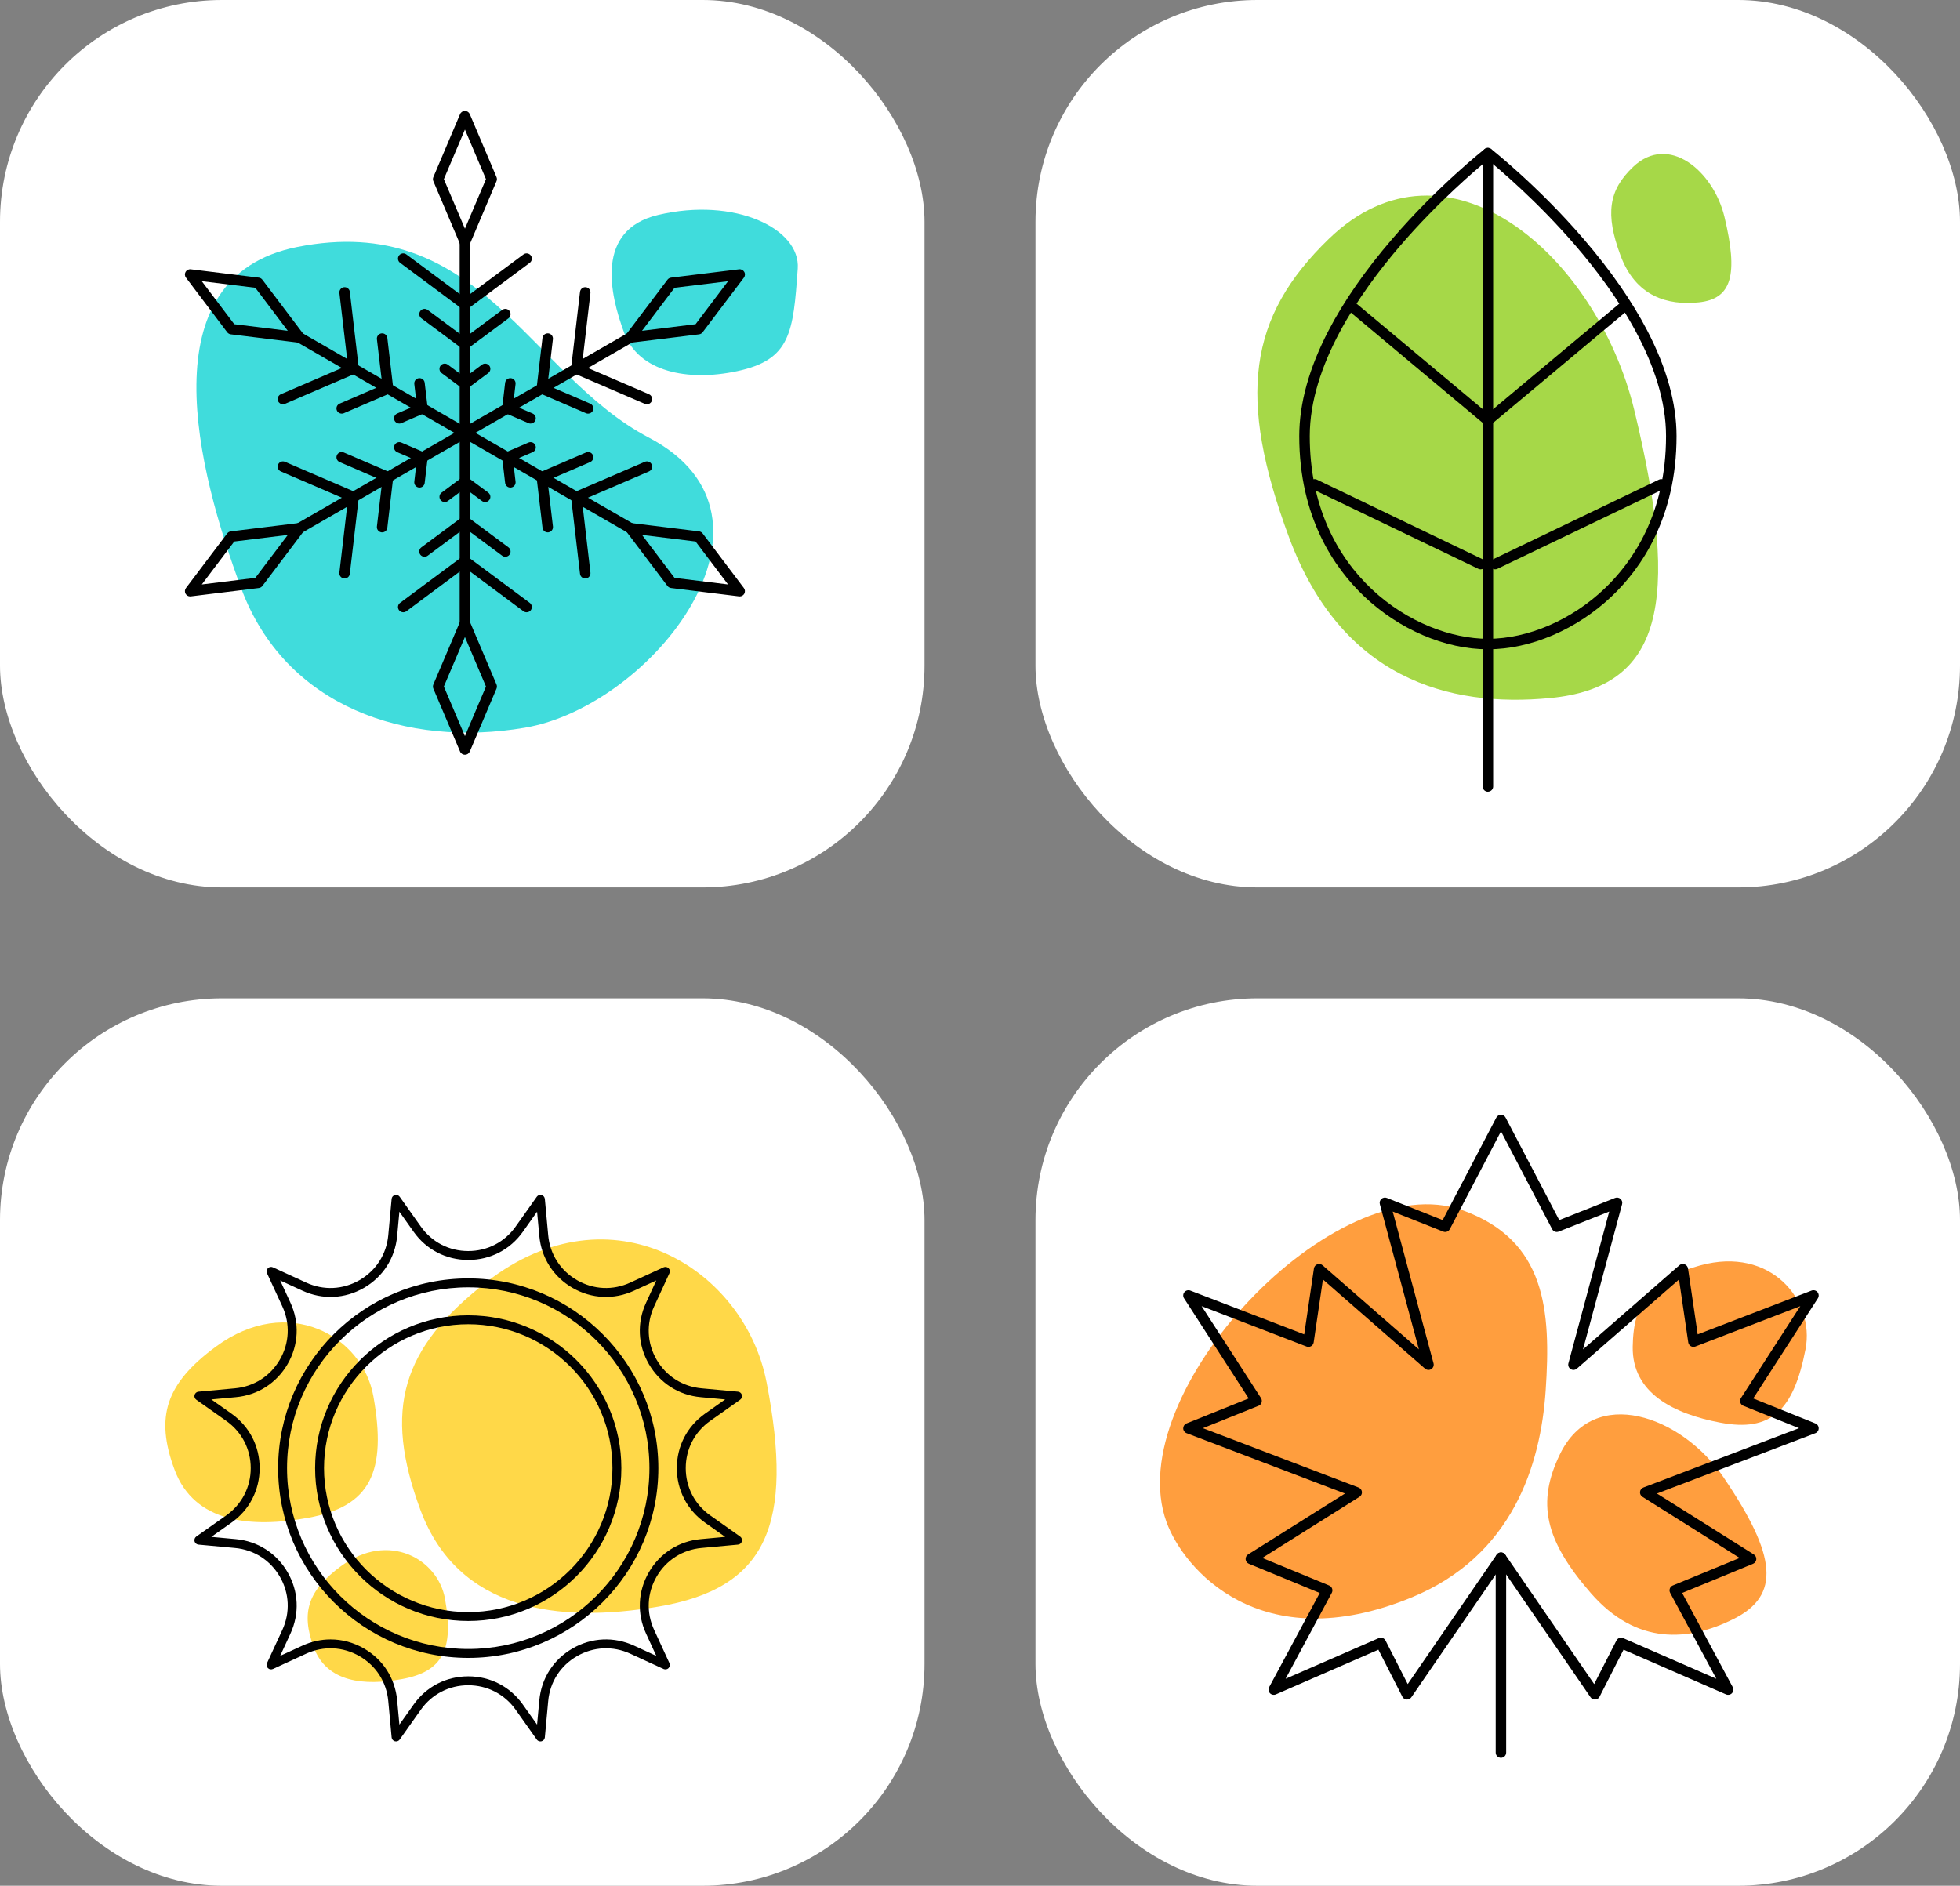 <svg width="53" height="51" viewBox="0 0 53 51" fill="none" xmlns="http://www.w3.org/2000/svg">
<rect x="0" y="0" width="53" height="51" fill="#808080" stroke="none"/>
<rect x="28" width="25" height="24" rx="6" fill="white"/>
<rect width="25" height="24" rx="6" fill="white"/>
<path d="M17.547 11.836C21.657 13.991 17.64 19.096 14.192 19.681C10.992 20.225 7.716 19.122 6.524 15.915C5.334 12.709 3.978 7.491 8.032 6.681C12.963 5.697 14.313 10.14 17.547 11.836H17.547Z" fill="#40DCDC"/>
<path d="M21.572 7.264C21.45 8.998 21.379 9.73 19.933 10.038C18.59 10.325 17.269 10.054 16.878 9.001C16.487 7.948 16.092 6.217 17.796 5.813C19.869 5.322 21.647 6.182 21.572 7.264V7.264Z" fill="#40DCDC"/>
<path d="M12.572 11.848C12.493 11.848 12.43 11.784 12.43 11.706V6.393C12.43 6.314 12.494 6.251 12.572 6.251C12.65 6.251 12.714 6.315 12.714 6.393V11.706C12.714 11.784 12.65 11.848 12.572 11.848Z" fill="black"/>
<path d="M12.572 8.376C12.542 8.376 12.513 8.367 12.487 8.348L10.819 7.108C10.756 7.061 10.743 6.972 10.79 6.91C10.837 6.847 10.926 6.834 10.989 6.881L12.657 8.12C12.72 8.167 12.733 8.256 12.686 8.319C12.658 8.356 12.615 8.376 12.572 8.376Z" fill="black"/>
<path d="M12.572 9.449C12.542 9.449 12.513 9.44 12.487 9.421L11.395 8.609C11.332 8.562 11.319 8.474 11.366 8.411C11.412 8.348 11.502 8.335 11.564 8.382L12.657 9.194C12.72 9.241 12.733 9.33 12.686 9.392C12.658 9.43 12.615 9.449 12.572 9.449Z" fill="black"/>
<path d="M12.572 10.523C12.542 10.523 12.513 10.514 12.487 10.495L11.941 10.089C11.878 10.042 11.865 9.953 11.912 9.891C11.959 9.828 12.048 9.815 12.11 9.862L12.657 10.268C12.72 10.315 12.733 10.403 12.686 10.466C12.658 10.504 12.615 10.523 12.572 10.523Z" fill="black"/>
<path d="M12.572 8.376C12.529 8.376 12.486 8.356 12.458 8.319C12.411 8.256 12.424 8.167 12.487 8.12L14.155 6.881C14.218 6.834 14.307 6.847 14.354 6.91C14.401 6.972 14.387 7.061 14.325 7.108L12.657 8.348C12.631 8.367 12.602 8.376 12.572 8.376Z" fill="black"/>
<path d="M12.572 9.449C12.529 9.449 12.486 9.43 12.458 9.392C12.411 9.33 12.424 9.241 12.487 9.194L13.58 8.382C13.643 8.335 13.732 8.348 13.778 8.411C13.825 8.474 13.812 8.562 13.749 8.609L12.657 9.421C12.631 9.44 12.602 9.449 12.572 9.449Z" fill="black"/>
<path d="M12.572 10.523C12.529 10.523 12.486 10.503 12.458 10.466C12.411 10.403 12.424 10.315 12.487 10.268L13.034 9.862C13.096 9.815 13.185 9.828 13.232 9.891C13.279 9.953 13.266 10.042 13.203 10.089L12.657 10.495C12.631 10.514 12.602 10.523 12.572 10.523Z" fill="black"/>
<path d="M12.572 6.69C12.515 6.69 12.463 6.656 12.441 6.604L11.718 4.9C11.703 4.865 11.703 4.825 11.718 4.79L12.441 3.086C12.463 3.034 12.515 3 12.572 3C12.629 3 12.68 3.034 12.703 3.086L13.426 4.79C13.441 4.825 13.441 4.865 13.426 4.9L12.703 6.604C12.68 6.656 12.629 6.69 12.572 6.69ZM12.002 4.845L12.572 6.185L13.141 4.845L12.572 3.504L12.002 4.845Z" fill="black"/>
<path d="M12.572 11.848C12.548 11.848 12.523 11.841 12.501 11.829L7.891 9.172C7.824 9.133 7.8 9.046 7.839 8.979C7.879 8.911 7.965 8.888 8.033 8.927L12.643 11.583C12.711 11.623 12.734 11.709 12.695 11.777C12.669 11.822 12.621 11.848 12.572 11.848Z" fill="black"/>
<path d="M7.651 10.934C7.596 10.934 7.544 10.902 7.52 10.848C7.489 10.777 7.523 10.693 7.594 10.662L9.504 9.84C9.576 9.809 9.659 9.842 9.69 9.914C9.721 9.986 9.688 10.069 9.616 10.1L7.707 10.922C7.689 10.93 7.669 10.934 7.65 10.934H7.651Z" fill="black"/>
<path d="M9.241 11.187C9.186 11.187 9.133 11.155 9.11 11.102C9.079 11.03 9.112 10.947 9.184 10.916L10.435 10.377C10.507 10.346 10.591 10.38 10.621 10.451C10.652 10.523 10.619 10.607 10.547 10.637L9.296 11.176C9.278 11.184 9.259 11.187 9.24 11.187H9.241Z" fill="black"/>
<path d="M10.797 11.455C10.742 11.455 10.69 11.423 10.667 11.369C10.636 11.297 10.669 11.214 10.741 11.183L11.367 10.914C11.438 10.883 11.522 10.916 11.553 10.988C11.584 11.06 11.551 11.143 11.479 11.174L10.853 11.443C10.835 11.451 10.816 11.455 10.797 11.455H10.797Z" fill="black"/>
<path d="M9.56 10.112C9.489 10.112 9.428 10.059 9.42 9.987L9.178 7.925C9.169 7.847 9.224 7.777 9.302 7.768C9.38 7.759 9.451 7.815 9.46 7.892L9.701 9.954C9.71 10.032 9.655 10.102 9.577 10.111C9.571 10.112 9.566 10.112 9.56 10.112Z" fill="black"/>
<path d="M10.491 10.649C10.42 10.649 10.359 10.596 10.351 10.524L10.192 9.173C10.183 9.096 10.239 9.025 10.317 9.016C10.395 9.007 10.465 9.063 10.474 9.14L10.633 10.491C10.642 10.569 10.586 10.639 10.508 10.648C10.502 10.649 10.497 10.649 10.491 10.649Z" fill="black"/>
<path d="M11.422 11.186C11.351 11.186 11.29 11.133 11.282 11.06L11.203 10.385C11.194 10.307 11.249 10.237 11.327 10.228C11.405 10.219 11.475 10.274 11.484 10.352L11.564 11.028C11.573 11.105 11.517 11.176 11.439 11.185C11.434 11.185 11.428 11.186 11.422 11.186Z" fill="black"/>
<path d="M8.097 9.269C8.091 9.269 8.085 9.269 8.08 9.268L6.24 9.042C6.202 9.037 6.168 9.017 6.144 8.986L5.029 7.509C4.994 7.464 4.991 7.402 5.019 7.353C5.047 7.304 5.103 7.276 5.159 7.283L6.999 7.509C7.037 7.514 7.072 7.534 7.095 7.565L8.211 9.042C8.245 9.087 8.249 9.149 8.22 9.198C8.195 9.242 8.148 9.269 8.098 9.269H8.097ZM6.335 8.768L7.782 8.946L6.904 7.783L5.456 7.605L6.335 8.768H6.335Z" fill="black"/>
<path d="M7.962 14.505C7.913 14.505 7.866 14.479 7.839 14.434C7.8 14.366 7.824 14.279 7.891 14.24L12.501 11.584C12.569 11.544 12.656 11.568 12.695 11.635C12.734 11.703 12.711 11.79 12.643 11.829L8.033 14.486C8.011 14.498 7.987 14.505 7.962 14.505Z" fill="black"/>
<path d="M9.319 15.645C9.313 15.645 9.308 15.645 9.302 15.645C9.224 15.635 9.168 15.565 9.177 15.487L9.419 13.425C9.428 13.348 9.499 13.292 9.577 13.301C9.655 13.31 9.71 13.381 9.701 13.458L9.459 15.52C9.451 15.592 9.389 15.645 9.319 15.645Z" fill="black"/>
<path d="M10.333 14.398C10.328 14.398 10.322 14.397 10.317 14.397C10.239 14.388 10.183 14.317 10.192 14.24L10.35 12.889C10.36 12.811 10.43 12.756 10.508 12.765C10.586 12.774 10.641 12.844 10.632 12.922L10.474 14.273C10.466 14.345 10.404 14.398 10.333 14.398Z" fill="black"/>
<path d="M11.344 13.186C11.338 13.186 11.333 13.185 11.327 13.185C11.249 13.176 11.194 13.105 11.203 13.028L11.282 12.352C11.291 12.274 11.362 12.219 11.439 12.228C11.517 12.237 11.573 12.307 11.564 12.385L11.484 13.06C11.476 13.133 11.415 13.186 11.344 13.186Z" fill="black"/>
<path d="M9.56 13.583C9.541 13.583 9.522 13.58 9.504 13.572L7.594 12.75C7.523 12.719 7.489 12.635 7.52 12.564C7.551 12.492 7.635 12.459 7.707 12.49L9.616 13.312C9.688 13.342 9.721 13.426 9.69 13.498C9.667 13.551 9.615 13.583 9.56 13.583H9.56Z" fill="black"/>
<path d="M10.491 13.047C10.473 13.047 10.454 13.043 10.435 13.035L9.184 12.497C9.112 12.466 9.079 12.383 9.11 12.311C9.141 12.239 9.225 12.206 9.296 12.237L10.547 12.775C10.619 12.806 10.652 12.889 10.621 12.961C10.598 13.015 10.546 13.047 10.491 13.047H10.491Z" fill="black"/>
<path d="M11.423 12.51C11.404 12.51 11.385 12.506 11.367 12.498L10.741 12.229C10.669 12.198 10.636 12.115 10.667 12.043C10.698 11.971 10.782 11.938 10.854 11.969L11.479 12.238C11.551 12.269 11.584 12.353 11.553 12.424C11.53 12.478 11.478 12.51 11.423 12.51Z" fill="black"/>
<path d="M5.142 16.13C5.091 16.13 5.045 16.104 5.019 16.059C4.991 16.01 4.994 15.949 5.029 15.903L6.144 14.426C6.168 14.395 6.202 14.376 6.241 14.371L8.08 14.145C8.137 14.138 8.192 14.165 8.22 14.214C8.249 14.264 8.245 14.325 8.211 14.37L7.095 15.848C7.072 15.878 7.037 15.898 6.999 15.903L5.159 16.129C5.154 16.13 5.148 16.13 5.142 16.13H5.142ZM6.335 14.645L5.457 15.807L6.904 15.629L7.783 14.467L6.335 14.645H6.335Z" fill="black"/>
<path d="M12.572 17.161C12.493 17.161 12.43 17.098 12.43 17.02V11.706C12.43 11.628 12.494 11.565 12.572 11.565C12.65 11.565 12.714 11.628 12.714 11.706V17.02C12.714 17.098 12.65 17.161 12.572 17.161Z" fill="black"/>
<path d="M14.239 16.559C14.21 16.559 14.18 16.55 14.155 16.531L12.487 15.291C12.424 15.244 12.411 15.155 12.458 15.093C12.505 15.03 12.594 15.017 12.656 15.064L14.325 16.304C14.387 16.35 14.4 16.439 14.354 16.502C14.326 16.539 14.283 16.559 14.239 16.559Z" fill="black"/>
<path d="M13.664 15.058C13.635 15.058 13.605 15.049 13.58 15.03L12.487 14.218C12.424 14.171 12.411 14.082 12.458 14.019C12.505 13.957 12.594 13.944 12.657 13.991L13.749 14.803C13.812 14.849 13.825 14.938 13.778 15.001C13.751 15.038 13.708 15.058 13.664 15.058Z" fill="black"/>
<path d="M13.118 13.578C13.088 13.578 13.059 13.569 13.033 13.55L12.487 13.144C12.424 13.097 12.411 13.008 12.458 12.946C12.505 12.883 12.594 12.87 12.656 12.917L13.203 13.323C13.266 13.37 13.279 13.459 13.232 13.521C13.204 13.559 13.161 13.578 13.118 13.578Z" fill="black"/>
<path d="M10.904 16.559C10.861 16.559 10.818 16.539 10.79 16.502C10.743 16.439 10.756 16.35 10.819 16.304L12.487 15.064C12.55 15.017 12.639 15.03 12.686 15.093C12.733 15.155 12.72 15.244 12.657 15.291L10.989 16.531C10.963 16.55 10.934 16.559 10.904 16.559Z" fill="black"/>
<path d="M11.479 15.058C11.436 15.058 11.393 15.038 11.365 15.001C11.319 14.938 11.332 14.849 11.394 14.803L12.487 13.991C12.55 13.944 12.639 13.957 12.685 14.019C12.732 14.082 12.719 14.171 12.656 14.218L11.564 15.03C11.538 15.049 11.509 15.058 11.479 15.058Z" fill="black"/>
<path d="M12.026 13.578C11.983 13.578 11.94 13.558 11.912 13.521C11.865 13.459 11.878 13.37 11.941 13.323L12.487 12.917C12.55 12.87 12.639 12.883 12.686 12.946C12.733 13.008 12.72 13.097 12.657 13.144L12.11 13.55C12.085 13.569 12.055 13.578 12.026 13.578Z" fill="black"/>
<path d="M12.572 20.412C12.515 20.412 12.463 20.378 12.441 20.326L11.718 18.623C11.703 18.587 11.703 18.548 11.718 18.512L12.441 16.809C12.463 16.756 12.515 16.723 12.572 16.723C12.629 16.723 12.68 16.757 12.703 16.809L13.426 18.512C13.441 18.548 13.441 18.587 13.426 18.623L12.703 20.326C12.68 20.379 12.629 20.412 12.572 20.412ZM12.002 18.567L12.572 19.908L13.141 18.567L12.572 17.227L12.002 18.567Z" fill="black"/>
<path d="M17.182 14.505C17.157 14.505 17.133 14.498 17.111 14.486L12.501 11.829C12.433 11.79 12.41 11.703 12.449 11.635C12.488 11.568 12.575 11.544 12.643 11.584L17.253 14.24C17.32 14.279 17.344 14.366 17.305 14.434C17.279 14.479 17.231 14.505 17.182 14.505Z" fill="black"/>
<path d="M15.584 13.583C15.529 13.583 15.476 13.551 15.453 13.498C15.422 13.426 15.455 13.342 15.527 13.312L17.437 12.49C17.509 12.459 17.592 12.492 17.623 12.564C17.654 12.635 17.621 12.719 17.549 12.75L15.639 13.572C15.621 13.58 15.602 13.583 15.583 13.583H15.584Z" fill="black"/>
<path d="M14.652 13.047C14.598 13.047 14.545 13.015 14.522 12.961C14.491 12.889 14.524 12.806 14.596 12.775L15.847 12.237C15.919 12.206 16.002 12.239 16.033 12.311C16.064 12.383 16.031 12.466 15.959 12.497L14.708 13.035C14.69 13.043 14.671 13.047 14.652 13.047H14.652Z" fill="black"/>
<path d="M13.721 12.51C13.666 12.51 13.614 12.478 13.591 12.424C13.56 12.353 13.593 12.269 13.665 12.238L14.29 11.969C14.362 11.938 14.446 11.971 14.477 12.043C14.508 12.115 14.475 12.198 14.403 12.229L13.777 12.498C13.759 12.506 13.74 12.51 13.721 12.51Z" fill="black"/>
<path d="M15.825 15.645C15.754 15.645 15.693 15.592 15.684 15.52L15.443 13.458C15.434 13.381 15.489 13.31 15.567 13.301C15.645 13.292 15.715 13.348 15.725 13.425L15.966 15.487C15.975 15.565 15.92 15.635 15.842 15.645C15.836 15.645 15.831 15.645 15.825 15.645Z" fill="black"/>
<path d="M14.81 14.398C14.739 14.398 14.678 14.345 14.67 14.273L14.511 12.922C14.502 12.844 14.558 12.774 14.636 12.765C14.714 12.756 14.784 12.811 14.793 12.889L14.952 14.24C14.961 14.317 14.905 14.388 14.827 14.397C14.821 14.397 14.816 14.398 14.81 14.398Z" fill="black"/>
<path d="M13.8 13.186C13.729 13.186 13.668 13.133 13.659 13.06L13.58 12.385C13.571 12.307 13.627 12.237 13.704 12.228C13.782 12.219 13.853 12.274 13.862 12.352L13.941 13.028C13.95 13.105 13.895 13.176 13.817 13.185C13.811 13.185 13.806 13.186 13.8 13.186Z" fill="black"/>
<path d="M20.002 16.13C19.996 16.13 19.99 16.13 19.985 16.129L18.145 15.903C18.107 15.898 18.072 15.878 18.049 15.848L16.933 14.37C16.899 14.325 16.895 14.264 16.924 14.214C16.952 14.165 17.007 14.138 17.064 14.145L18.904 14.371C18.942 14.376 18.976 14.395 19 14.426L20.115 15.903C20.15 15.949 20.153 16.01 20.125 16.059C20.099 16.104 20.052 16.13 20.002 16.13H20.002ZM18.24 15.629L19.687 15.807L18.809 14.645L17.361 14.467L18.24 15.629Z" fill="black"/>
<path d="M12.572 11.848C12.523 11.848 12.476 11.822 12.449 11.777C12.41 11.709 12.433 11.623 12.501 11.583L17.111 8.927C17.179 8.888 17.265 8.911 17.305 8.979C17.344 9.046 17.32 9.133 17.253 9.172L12.643 11.829C12.62 11.841 12.596 11.848 12.572 11.848Z" fill="black"/>
<path d="M15.584 10.112C15.578 10.112 15.573 10.112 15.567 10.111C15.489 10.102 15.434 10.032 15.443 9.954L15.684 7.892C15.694 7.815 15.764 7.759 15.842 7.768C15.92 7.777 15.975 7.847 15.966 7.925L15.725 9.987C15.716 10.059 15.655 10.112 15.584 10.112Z" fill="black"/>
<path d="M14.652 10.649C14.647 10.649 14.641 10.649 14.636 10.648C14.558 10.639 14.502 10.569 14.511 10.491L14.669 9.14C14.678 9.063 14.749 9.007 14.827 9.016C14.905 9.025 14.96 9.096 14.951 9.173L14.793 10.524C14.784 10.596 14.723 10.649 14.652 10.649Z" fill="black"/>
<path d="M13.721 11.186C13.716 11.186 13.71 11.185 13.704 11.185C13.627 11.176 13.571 11.105 13.58 11.028L13.659 10.352C13.668 10.274 13.739 10.219 13.817 10.228C13.895 10.237 13.95 10.307 13.941 10.385L13.862 11.06C13.853 11.133 13.792 11.186 13.721 11.186Z" fill="black"/>
<path d="M17.493 10.934C17.474 10.934 17.455 10.93 17.437 10.922L15.527 10.1C15.455 10.069 15.422 9.986 15.453 9.914C15.484 9.842 15.568 9.809 15.639 9.84L17.549 10.662C17.621 10.693 17.654 10.777 17.623 10.848C17.6 10.902 17.548 10.934 17.493 10.934H17.493Z" fill="black"/>
<path d="M15.903 11.187C15.884 11.187 15.865 11.184 15.847 11.176L14.596 10.637C14.524 10.607 14.491 10.523 14.522 10.451C14.553 10.38 14.636 10.346 14.708 10.377L15.959 10.916C16.031 10.947 16.064 11.03 16.033 11.102C16.01 11.155 15.958 11.187 15.903 11.187H15.903Z" fill="black"/>
<path d="M14.346 11.455C14.328 11.455 14.309 11.451 14.29 11.443L13.665 11.174C13.593 11.143 13.559 11.06 13.591 10.988C13.621 10.916 13.705 10.883 13.777 10.914L14.402 11.183C14.474 11.214 14.507 11.297 14.476 11.369C14.454 11.423 14.401 11.455 14.346 11.455H14.346Z" fill="black"/>
<path d="M17.047 9.269C16.996 9.269 16.949 9.242 16.924 9.198C16.895 9.149 16.899 9.087 16.933 9.042L18.049 7.565C18.072 7.534 18.107 7.514 18.145 7.509L19.985 7.283C20.041 7.276 20.097 7.304 20.125 7.353C20.154 7.402 20.15 7.464 20.116 7.509L19 8.986C18.977 9.017 18.942 9.037 18.904 9.042L17.064 9.268C17.058 9.269 17.052 9.269 17.047 9.269H17.047ZM18.24 7.783L17.361 8.946L18.809 8.768L19.687 7.606L18.24 7.783Z" fill="black"/>
<path d="M44.19 11.082C45.472 16.376 44.919 18.586 41.925 18.878C39.145 19.148 36.267 18.329 34.858 14.536C33.45 10.743 33.752 8.57 35.934 6.459C39.121 3.378 43.175 6.894 44.19 11.082Z" fill="#A6D848"/>
<path d="M46.631 5.866C47.006 7.429 46.835 8.085 45.934 8.177C45.098 8.263 44.234 8.026 43.819 6.907C43.403 5.787 43.498 5.144 44.159 4.515C45.123 3.597 46.334 4.629 46.631 5.866Z" fill="#A6D848"/>
<path d="M40.234 11.51C40.202 11.51 40.17 11.499 40.143 11.477L36.511 8.439C36.451 8.389 36.443 8.299 36.493 8.239C36.544 8.179 36.633 8.171 36.694 8.222L40.326 11.26C40.386 11.31 40.394 11.399 40.343 11.459C40.315 11.493 40.275 11.51 40.234 11.51H40.234Z" fill="black"/>
<path d="M40.037 15.398C40.016 15.398 39.995 15.393 39.976 15.384L35.488 13.227C35.417 13.193 35.387 13.109 35.421 13.038C35.456 12.968 35.54 12.938 35.611 12.972L40.099 15.129C40.17 15.163 40.199 15.247 40.165 15.318C40.141 15.369 40.09 15.398 40.037 15.398L40.037 15.398Z" fill="black"/>
<path d="M40.234 11.51C40.194 11.51 40.154 11.493 40.126 11.459C40.075 11.399 40.083 11.31 40.143 11.26L43.776 8.222C43.836 8.171 43.925 8.179 43.976 8.239C44.026 8.299 44.018 8.388 43.958 8.439L40.326 11.477C40.299 11.499 40.267 11.51 40.234 11.51Z" fill="black"/>
<path d="M40.432 15.398C40.379 15.398 40.328 15.368 40.304 15.317C40.27 15.247 40.3 15.162 40.37 15.128L44.858 12.972C44.929 12.938 45.014 12.967 45.048 13.038C45.082 13.108 45.052 13.193 44.981 13.227L40.493 15.383C40.474 15.393 40.453 15.397 40.432 15.397L40.432 15.398Z" fill="black"/>
<path d="M40.234 17.56C39.079 17.56 37.825 17.022 36.88 16.121C36.083 15.362 35.133 13.994 35.133 11.793C35.133 10.91 35.399 9.951 35.924 8.942C36.34 8.141 36.92 7.307 37.647 6.462C38.882 5.026 40.134 4.04 40.147 4.031C40.198 3.99 40.27 3.99 40.322 4.031C40.334 4.04 41.587 5.026 42.821 6.462C43.548 7.307 44.128 8.142 44.544 8.942C45.069 9.951 45.335 10.91 45.335 11.793C45.335 13.994 44.385 15.362 43.588 16.122C42.643 17.022 41.39 17.56 40.234 17.56L40.234 17.56ZM40.234 4.324C39.931 4.572 38.889 5.452 37.859 6.65C36.745 7.946 35.417 9.89 35.417 11.793C35.417 15.534 38.291 17.276 40.234 17.276C41.319 17.276 42.499 16.768 43.392 15.916C44.149 15.195 45.051 13.894 45.051 11.793C45.051 9.889 43.721 7.943 42.606 6.646C41.577 5.449 40.537 4.572 40.234 4.324L40.234 4.324Z" fill="black"/>
<path d="M40.234 21.413C40.156 21.413 40.092 21.349 40.092 21.271V4.142C40.092 4.063 40.156 4 40.234 4C40.312 4 40.376 4.064 40.376 4.142V21.271C40.376 21.349 40.312 21.412 40.234 21.412V21.413Z" fill="black"/>
<rect x="28" y="27" width="25" height="24" rx="6" fill="white"/>
<rect y="27" width="25" height="24" rx="6" fill="white"/>
<path d="M20.728 37.377C21.477 41.239 20.736 42.953 17.809 43.45C15.092 43.911 12.382 43.562 11.37 40.84C10.359 38.118 10.855 36.456 13.164 34.666C16.536 32.053 20.135 34.321 20.727 37.377H20.728Z" fill="#FFD848"/>
<path d="M10.096 37.759C10.464 39.811 10.017 40.738 8.344 41.047C6.791 41.334 5.254 41.188 4.72 39.749C4.185 38.309 4.492 37.414 5.833 36.423C7.791 34.977 9.805 36.135 10.096 37.759V37.759Z" fill="#FFD848"/>
<path d="M12.033 43.239C12.277 44.594 11.981 45.206 10.877 45.41C9.852 45.6 8.837 45.503 8.484 44.553C8.131 43.603 8.334 43.011 9.219 42.358C10.512 41.403 11.841 42.167 12.033 43.239Z" fill="#FFD848"/>
<path d="M14.613 47.097C14.575 47.097 14.537 47.079 14.515 47.047L13.943 46.239C13.645 45.819 13.178 45.578 12.661 45.578C12.145 45.578 11.678 45.819 11.38 46.239L10.808 47.047C10.779 47.088 10.727 47.106 10.678 47.093C10.63 47.08 10.594 47.038 10.59 46.988L10.499 46.004C10.451 45.49 10.168 45.048 9.721 44.791C9.274 44.533 8.748 44.509 8.279 44.724L7.38 45.138C7.334 45.159 7.28 45.15 7.244 45.114C7.209 45.078 7.199 45.025 7.22 44.979L7.635 44.081C7.85 43.612 7.826 43.088 7.568 42.642C7.31 42.196 6.867 41.912 6.353 41.865L5.367 41.774C5.317 41.77 5.275 41.734 5.261 41.686C5.248 41.637 5.267 41.585 5.308 41.556L6.117 40.985C6.538 40.688 6.78 40.221 6.78 39.706C6.78 39.191 6.538 38.725 6.117 38.427L5.308 37.856C5.267 37.827 5.248 37.776 5.261 37.727C5.275 37.678 5.316 37.643 5.367 37.638L6.353 37.547C6.867 37.5 7.31 37.217 7.568 36.771C7.826 36.325 7.85 35.8 7.635 35.332L7.22 34.434C7.199 34.388 7.209 34.334 7.244 34.299C7.28 34.263 7.334 34.253 7.38 34.275L8.279 34.688C8.748 34.904 9.273 34.88 9.721 34.622C10.168 34.364 10.451 33.922 10.499 33.409L10.59 32.425C10.594 32.374 10.63 32.333 10.678 32.319C10.727 32.306 10.779 32.325 10.808 32.366L11.38 33.173C11.678 33.594 12.145 33.835 12.661 33.835C13.178 33.835 13.645 33.594 13.943 33.173L14.515 32.366C14.544 32.325 14.595 32.306 14.644 32.319C14.693 32.333 14.728 32.374 14.733 32.425L14.824 33.409C14.871 33.922 15.155 34.364 15.602 34.622C16.049 34.88 16.574 34.904 17.043 34.688L17.943 34.275C17.989 34.254 18.043 34.263 18.078 34.299C18.114 34.334 18.124 34.388 18.102 34.434L17.688 35.332C17.472 35.8 17.496 36.324 17.754 36.771C18.012 37.217 18.455 37.5 18.969 37.547L19.956 37.638C20.006 37.643 20.048 37.678 20.061 37.727C20.074 37.776 20.055 37.827 20.014 37.856L19.206 38.427C18.784 38.725 18.543 39.191 18.543 39.706C18.543 40.221 18.784 40.688 19.206 40.985L20.014 41.556C20.055 41.585 20.074 41.637 20.061 41.686C20.048 41.734 20.006 41.77 19.956 41.774L18.969 41.865C18.455 41.912 18.012 42.195 17.754 42.642C17.496 43.088 17.472 43.612 17.688 44.081L18.102 44.979C18.123 45.025 18.114 45.078 18.078 45.114C18.043 45.15 17.989 45.159 17.943 45.138L17.043 44.724C16.574 44.509 16.049 44.533 15.602 44.791C15.155 45.048 14.871 45.49 14.824 46.004L14.733 46.988C14.728 47.038 14.693 47.08 14.644 47.093C14.634 47.096 14.623 47.097 14.613 47.097ZM8.938 44.338C9.25 44.338 9.559 44.42 9.841 44.583C10.357 44.88 10.684 45.39 10.739 45.982L10.8 46.642L11.184 46.101C11.527 45.615 12.066 45.337 12.662 45.337C13.257 45.337 13.796 45.615 14.139 46.101L14.523 46.642L14.584 45.982C14.639 45.39 14.966 44.88 15.482 44.583C15.997 44.285 16.603 44.258 17.144 44.506L17.747 44.784L17.47 44.181C17.22 43.641 17.248 43.036 17.546 42.522C17.844 42.007 18.355 41.68 18.947 41.626L19.609 41.565L19.067 41.182C18.581 40.839 18.302 40.301 18.302 39.706C18.302 39.112 18.581 38.574 19.067 38.231L19.609 37.848L18.947 37.787C18.355 37.733 17.844 37.406 17.546 36.891C17.248 36.377 17.22 35.772 17.47 35.232L17.747 34.63L17.144 34.907C16.603 35.156 15.997 35.128 15.482 34.831C14.966 34.533 14.639 34.023 14.584 33.431L14.523 32.771L14.139 33.313C13.796 33.798 13.257 34.076 12.662 34.076C12.066 34.076 11.527 33.798 11.184 33.313L10.8 32.771L10.739 33.431C10.684 34.023 10.357 34.533 9.841 34.831C9.326 35.128 8.72 35.156 8.179 34.907L7.576 34.63L7.854 35.232C8.103 35.772 8.075 36.377 7.777 36.891C7.479 37.406 6.969 37.733 6.376 37.787L5.714 37.848L6.257 38.231C6.743 38.574 7.021 39.112 7.021 39.706C7.021 40.301 6.743 40.839 6.257 41.182L5.714 41.565L6.376 41.626C6.969 41.68 7.479 42.007 7.777 42.522C8.075 43.036 8.103 43.641 7.854 44.181L7.576 44.783L8.179 44.506C8.424 44.394 8.681 44.338 8.938 44.338V44.338Z" fill="black"/>
<path d="M12.662 44.838C9.827 44.838 7.521 42.536 7.521 39.707C7.521 36.877 9.827 34.575 12.662 34.575C15.496 34.575 17.802 36.877 17.802 39.707C17.802 42.536 15.496 44.838 12.662 44.838ZM12.662 34.816C9.96 34.816 7.762 37.01 7.762 39.707C7.762 42.403 9.96 44.597 12.662 44.597C15.363 44.597 17.561 42.403 17.561 39.707C17.561 37.01 15.363 34.816 12.662 34.816Z" fill="black"/>
<path d="M12.662 43.84C10.378 43.84 8.521 41.986 8.521 39.706C8.521 37.427 10.378 35.573 12.662 35.573C14.945 35.573 16.802 37.427 16.802 39.706C16.802 41.986 14.945 43.84 12.662 43.84ZM12.662 35.814C10.511 35.814 8.762 37.56 8.762 39.706C8.762 41.853 10.511 43.599 12.662 43.599C14.812 43.599 16.561 41.853 16.561 39.706C16.561 37.56 14.812 35.814 12.662 35.814Z" fill="black"/>
<path d="M39.555 32.734C41.805 33.549 41.943 35.444 41.796 37.607C41.66 39.615 40.907 42.081 38.163 43.206C34.077 44.882 32.003 42.43 31.544 41.167C30.273 37.677 36.106 31.486 39.555 32.734V32.734Z" fill="#FF9E3E"/>
<path d="M48.823 36.49C48.498 38.158 47.886 38.732 46.523 38.476C45.258 38.239 44.132 37.676 44.15 36.425C44.167 35.174 44.664 34.583 45.975 34.223C47.889 33.698 49.079 35.17 48.823 36.49H48.823Z" fill="#FF9E3E"/>
<path d="M46.612 39.964C48.046 42.079 48.159 43.149 46.871 43.789C45.676 44.384 44.26 44.515 43.014 43.082C41.769 41.65 41.55 40.64 42.179 39.336C43.099 37.432 45.479 38.29 46.613 39.964H46.612Z" fill="#FF9E3E"/>
<path d="M40.587 47.54C40.508 47.54 40.445 47.477 40.445 47.399V42.127C40.445 42.049 40.509 41.986 40.587 41.986C40.665 41.986 40.728 42.049 40.728 42.127V47.399C40.728 47.477 40.665 47.54 40.587 47.54Z" fill="black"/>
<path d="M43.127 45.964C43.08 45.964 43.036 45.941 43.01 45.903L40.587 42.377L38.164 45.903C38.135 45.944 38.088 45.967 38.038 45.964C37.988 45.961 37.943 45.932 37.921 45.887L37.273 44.616L34.501 45.825C34.446 45.849 34.381 45.836 34.34 45.792C34.299 45.747 34.291 45.682 34.319 45.629L35.687 43.082L33.77 42.292C33.721 42.272 33.687 42.226 33.683 42.173C33.678 42.121 33.703 42.069 33.748 42.041L36.37 40.393L32.087 38.761C32.032 38.74 31.996 38.688 31.995 38.63C31.995 38.572 32.03 38.519 32.084 38.497L33.766 37.821L32.018 35.113C31.985 35.062 31.988 34.995 32.027 34.947C32.066 34.899 32.131 34.882 32.188 34.904L35.267 36.088L35.53 34.305C35.538 34.254 35.572 34.211 35.621 34.193C35.67 34.175 35.724 34.185 35.763 34.219L38.368 36.494L37.312 32.567C37.298 32.516 37.315 32.46 37.355 32.425C37.395 32.389 37.452 32.379 37.502 32.399L39.011 32.998L40.461 30.226C40.486 30.179 40.534 30.15 40.587 30.15C40.64 30.15 40.689 30.179 40.713 30.226L42.163 32.998L43.673 32.399C43.723 32.379 43.78 32.389 43.82 32.425C43.86 32.46 43.877 32.515 43.863 32.567L42.806 36.494L45.411 34.219C45.45 34.185 45.505 34.175 45.554 34.193C45.602 34.211 45.637 34.254 45.645 34.305L45.907 36.088L48.986 34.904C49.044 34.882 49.108 34.899 49.148 34.947C49.186 34.995 49.19 35.062 49.157 35.113L47.408 37.821L49.09 38.497C49.145 38.519 49.18 38.572 49.179 38.63C49.179 38.688 49.143 38.74 49.088 38.761L44.805 40.393L47.426 42.041C47.471 42.07 47.497 42.121 47.492 42.173C47.487 42.226 47.454 42.272 47.405 42.292L45.487 43.082L46.855 45.629C46.884 45.682 46.875 45.747 46.834 45.792C46.794 45.836 46.729 45.849 46.673 45.825L43.902 44.616L43.254 45.887C43.231 45.932 43.187 45.961 43.137 45.964C43.134 45.964 43.131 45.965 43.127 45.965L43.127 45.964ZM40.587 41.986C40.634 41.986 40.677 42.008 40.704 42.047L43.108 45.546L43.709 44.369C43.743 44.302 43.823 44.273 43.892 44.303L46.411 45.402L45.162 43.078C45.143 43.042 45.14 43.001 45.154 42.963C45.167 42.925 45.196 42.895 45.233 42.88L47.042 42.135L44.413 40.482C44.367 40.453 44.342 40.402 44.347 40.348C44.352 40.295 44.388 40.249 44.438 40.23L48.648 38.625L47.142 38.02C47.103 38.005 47.073 37.972 47.06 37.932C47.048 37.892 47.053 37.848 47.076 37.812L48.682 35.325L45.843 36.417C45.803 36.432 45.758 36.429 45.721 36.407C45.684 36.385 45.658 36.348 45.652 36.305L45.402 34.604L42.641 37.014C42.594 37.055 42.526 37.061 42.473 37.028C42.42 36.995 42.395 36.931 42.411 36.871L43.515 32.767L42.149 33.309C42.081 33.336 42.004 33.308 41.971 33.243L40.588 30.598L39.204 33.243C39.17 33.308 39.093 33.336 39.026 33.309L37.66 32.767L38.764 36.871C38.78 36.931 38.755 36.995 38.702 37.028C38.649 37.061 38.581 37.055 38.533 37.014L35.773 34.604L35.523 36.305C35.516 36.348 35.491 36.385 35.454 36.407C35.417 36.429 35.371 36.432 35.331 36.417L32.493 35.325L34.099 37.812C34.122 37.848 34.127 37.892 34.114 37.932C34.102 37.972 34.072 38.005 34.032 38.02L32.527 38.625L36.737 40.23C36.787 40.249 36.822 40.295 36.828 40.348C36.833 40.401 36.808 40.453 36.762 40.482L34.133 42.135L35.941 42.88C35.979 42.895 36.007 42.925 36.021 42.963C36.035 43.001 36.032 43.042 36.013 43.078L34.764 45.402L37.283 44.303C37.351 44.273 37.432 44.302 37.466 44.369L38.066 45.546L40.471 42.047C40.498 42.008 40.541 41.986 40.588 41.986H40.587Z" fill="black"/>
</svg>
